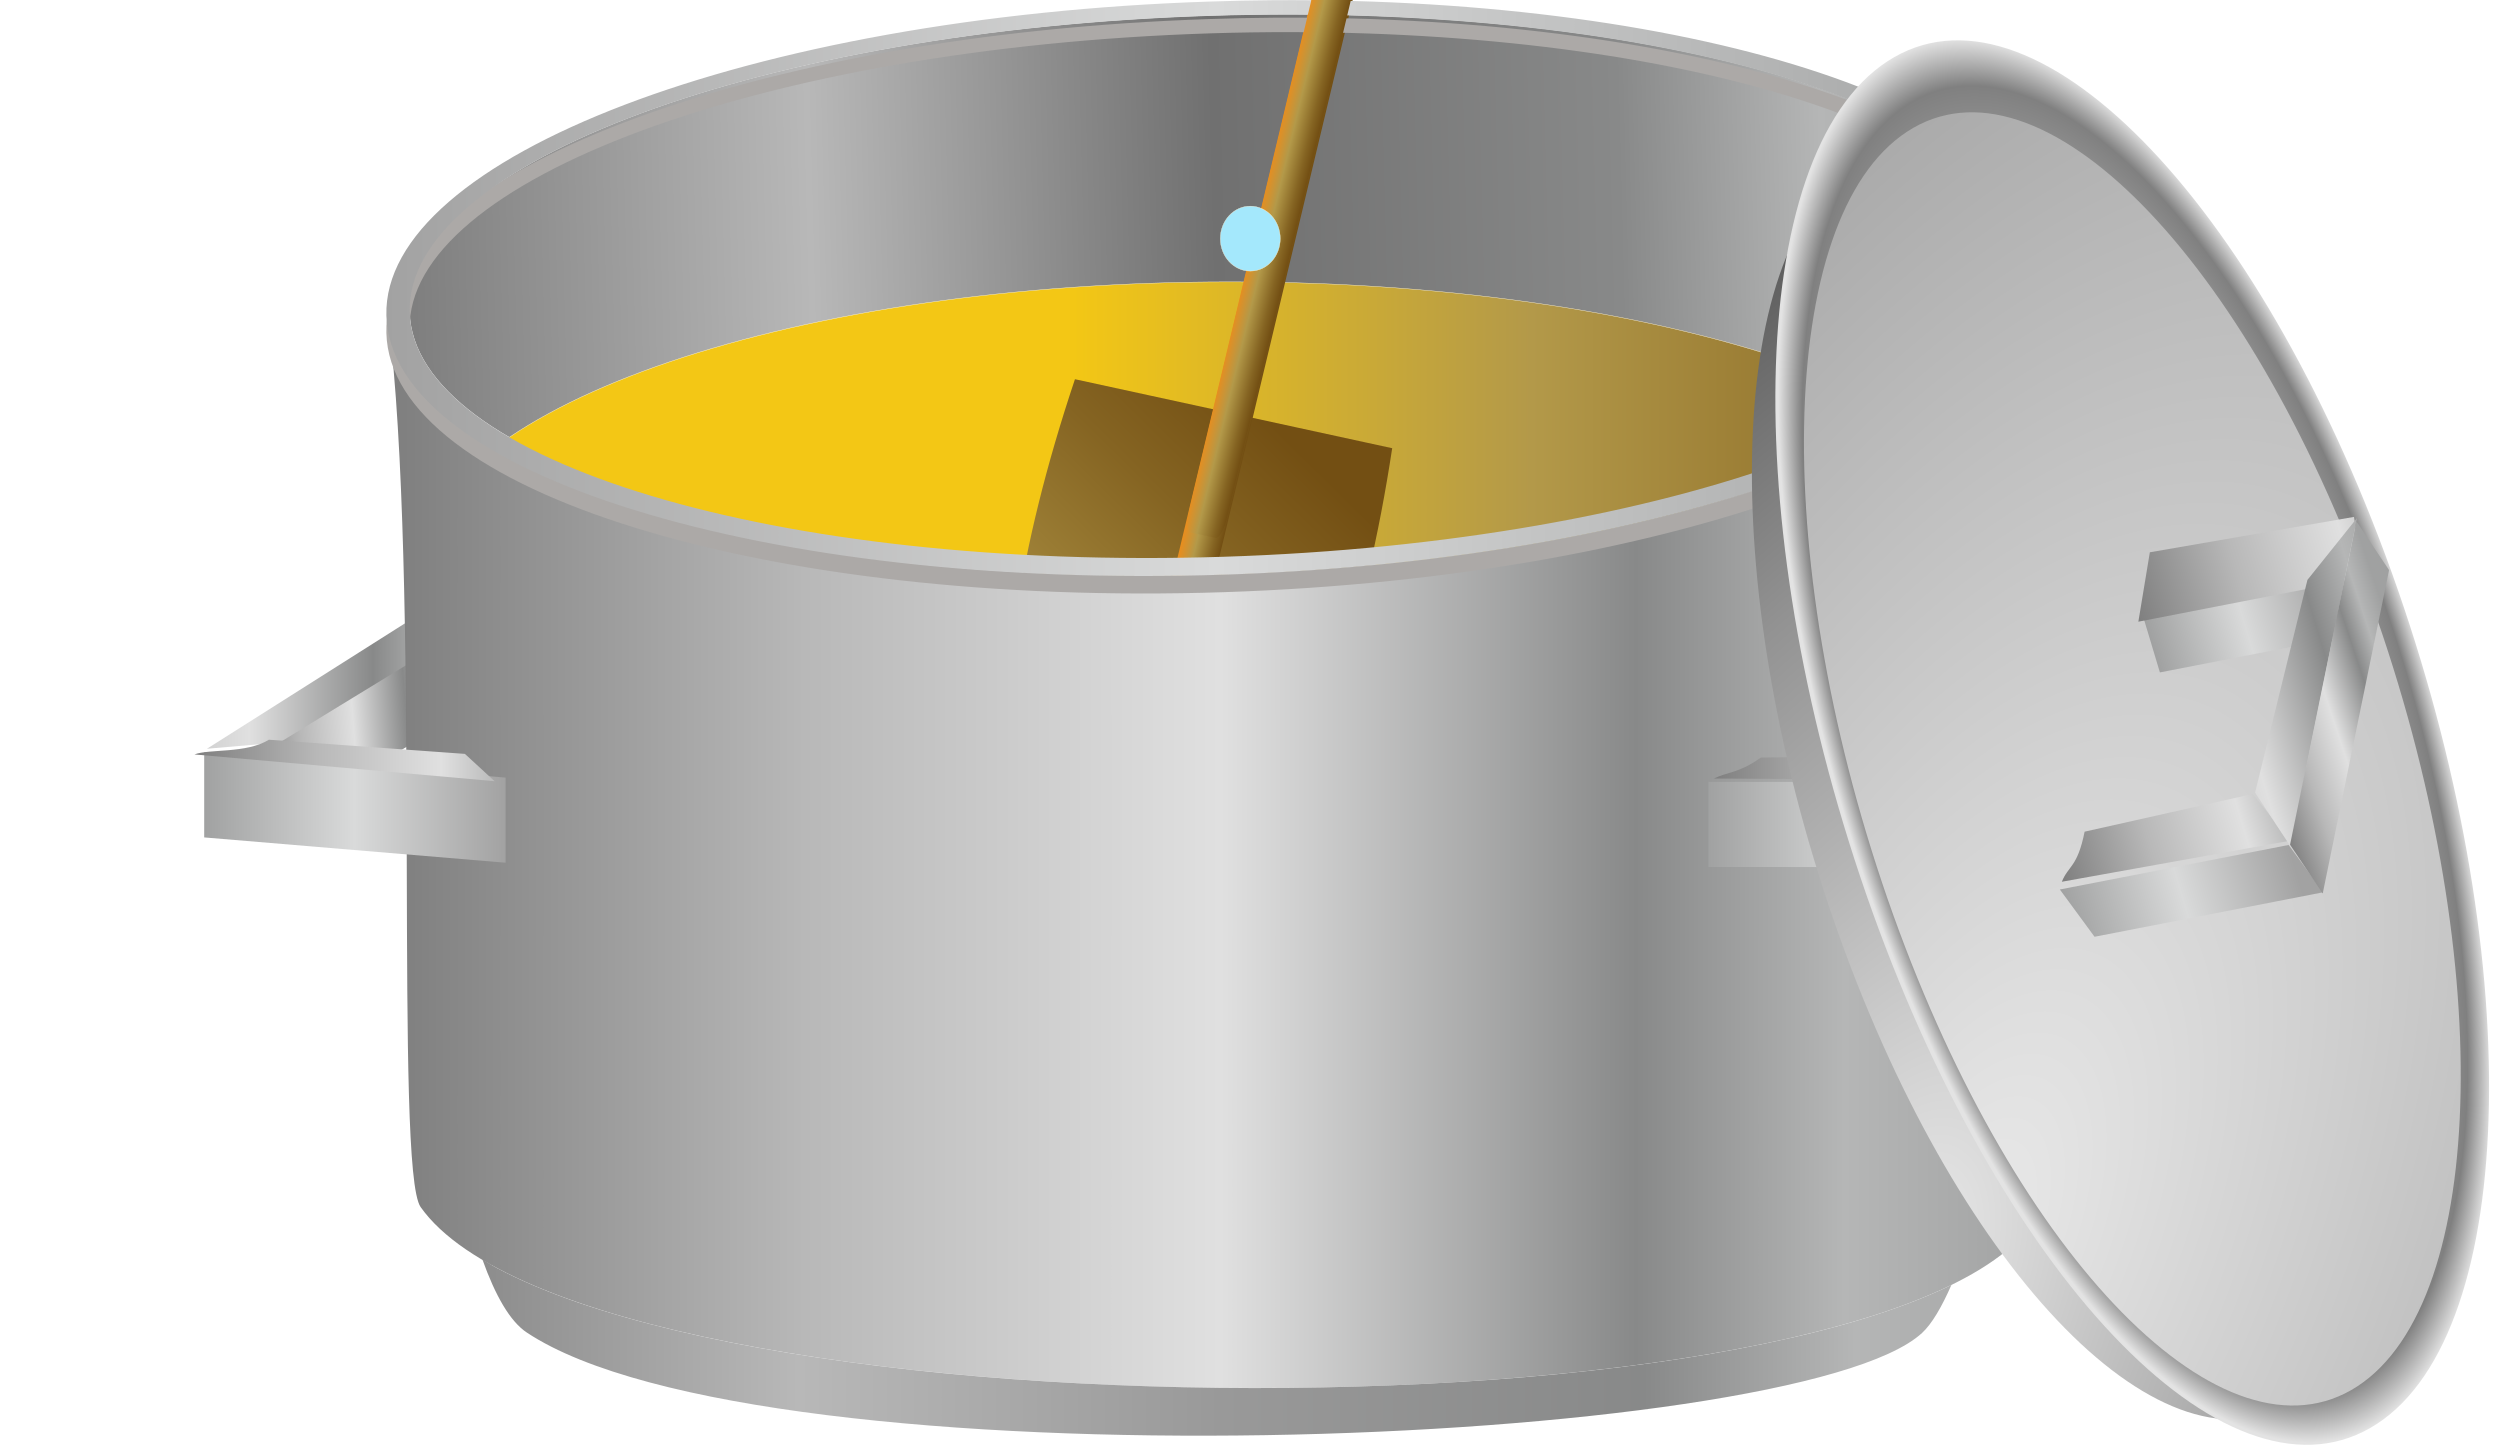 <?xml version="1.0" encoding="UTF-8" standalone="no"?>
<!-- Created with Inkscape (http://www.inkscape.org/) -->

<svg
   xmlns:a="http://ns.adobe.com/AdobeSVGViewerExtensions/3.0/"
   xmlns:dc="http://purl.org/dc/elements/1.1/"
   xmlns:cc="http://creativecommons.org/ns#"
   xmlns:rdf="http://www.w3.org/1999/02/22-rdf-syntax-ns#"
   xmlns:svg="http://www.w3.org/2000/svg"
   xmlns="http://www.w3.org/2000/svg"
   xmlns:xlink="http://www.w3.org/1999/xlink"
   xmlns:sodipodi="http://sodipodi.sourceforge.net/DTD/sodipodi-0.dtd"
   xmlns:inkscape="http://www.inkscape.org/namespaces/inkscape"
   width="693.015"
   height="401.1"
   id="svg4486"
   version="1.1"
   inkscape:version="0.48.2 r9819"
   sodipodi:docname="Mash.svg"
   inkscape:export-filename="/home/adrie/Documenten/bier/BrouwHulp/BrouwHulp Gold/Artwork/Mash.png"
   inkscape:export-xdpi="6.3679247"
   inkscape:export-ydpi="6.3679247">
  <defs
     id="defs4488">
    <radialGradient
       gradientTransform="matrix(0.68,0,0,0.708,222.257,-53.247)"
       r="205.26"
       id="radialGradient6209"
       gradientUnits="userSpaceOnUse"
       fy="136.542"
       fx="141.349"
       cy="136.542"
       cx="141.349">
      <stop
         id="stop6211"
         style="stop-color:#f3c715;stop-opacity:1;"
         offset="0" />
      <stop
         id="stop6213"
         style="stop-color:#B39949"
         offset="0.414" />
      <stop
         id="stop6215"
         style="stop-color:#856422"
         offset="0.808" />
      <stop
         id="stop6217"
         style="stop-color:#e3c60e;stop-opacity:1;"
         offset="1" />
      <a:midPointStop
         style="stop-color:#E8D776"
         offset="0" />
      <a:midPointStop
         style="stop-color:#E8D776"
         offset="0.455" />
      <a:midPointStop
         style="stop-color:#734F13"
         offset="1" />
    </radialGradient>
    <linearGradient
       id="linearGradient3035">
      <stop
         id="stop3037"
         offset="0"
         style="stop-color:#7e7e7e;stop-opacity:1;" />
      <stop
         style="stop-color:#b8b8b8;stop-opacity:1;"
         offset="0.25"
         id="stop3039" />
      <stop
         style="stop-color:#999999;stop-opacity:1"
         offset="0.5"
         id="stop3041" />
      <stop
         id="stop3043"
         offset="0.75"
         style="stop-color:#888989;stop-opacity:1;" />
      <stop
         style="stop-color:#b5b6b6;stop-opacity:1;"
         offset="0.875"
         id="stop3045" />
      <stop
         id="stop3047"
         offset="1"
         style="stop-color:#a0a1a1;stop-opacity:1;" />
    </linearGradient>
    <linearGradient
       id="linearGradient3801">
      <stop
         id="stop3803"
         offset="0"
         style="stop-color:#7e7e7e;stop-opacity:1;" />
      <stop
         style="stop-color:#b8b8b8;stop-opacity:1;"
         offset="0.25"
         id="stop3805" />
      <stop
         style="stop-color:#707070;stop-opacity:1;"
         offset="0.5"
         id="stop3807" />
      <stop
         id="stop3809"
         offset="0.75"
         style="stop-color:#888989;stop-opacity:1;" />
      <stop
         style="stop-color:#b5b6b6;stop-opacity:1;"
         offset="0.875"
         id="stop3811" />
      <stop
         id="stop3813"
         offset="1"
         style="stop-color:#a0a1a1;stop-opacity:1;" />
    </linearGradient>
    <linearGradient
       id="linearGradient6622">
      <stop
         id="stop6624"
         offset="0"
         style="stop-color:#a2a2a2;stop-opacity:1;" />
      <stop
         style="stop-color:#d9dada;stop-opacity:1;"
         offset="0.5"
         id="stop6626" />
      <stop
         id="stop6628"
         offset="1"
         style="stop-color:#a0a1a1;stop-opacity:1;" />
    </linearGradient>
    <linearGradient
       id="linearGradient6606">
      <stop
         style="stop-color:#7e7e7e;stop-opacity:1;"
         offset="0"
         id="stop6608" />
      <stop
         id="stop3793"
         offset="0.25"
         style="stop-color:#b8b8b8;stop-opacity:1;" />
      <stop
         id="stop6614"
         offset="0.5"
         style="stop-color:#e0e0e0;stop-opacity:1;" />
      <stop
         style="stop-color:#888989;stop-opacity:1;"
         offset="0.75"
         id="stop3795" />
      <stop
         id="stop3797"
         offset="0.875"
         style="stop-color:#b5b6b6;stop-opacity:1;" />
      <stop
         style="stop-color:#a0a1a1;stop-opacity:1;"
         offset="1"
         id="stop6610" />
    </linearGradient>
    <linearGradient
       id="linearGradient5765">
      <stop
         style="stop-color:#adadad;stop-opacity:1;"
         offset="0"
         id="stop5767" />
      <stop
         id="stop3906"
         offset="0.76"
         style="stop-color:#bbbbbb;stop-opacity:1;" />
      <stop
         style="stop-color:#898989;stop-opacity:1;"
         offset="0.894"
         id="stop3908" />
      <stop
         id="stop3910"
         offset="0.933"
         style="stop-color:#808080;stop-opacity:1;" />
      <stop
         id="stop5773"
         offset="1"
         style="stop-color:#e3e3e3;stop-opacity:1;" />
    </linearGradient>
    <linearGradient
       id="linearGradient5797">
      <stop
         style="stop-color:#e9e9e9;stop-opacity:1;"
         offset="0"
         id="stop5799" />
      <stop
         id="stop6719"
         offset="0.647"
         style="stop-color:#929292;stop-opacity:1;" />
      <stop
         style="stop-color:#585858;stop-opacity:1;"
         offset="1"
         id="stop5801" />
    </linearGradient>
    <linearGradient
       id="linearGradient5785">
      <stop
         style="stop-color:#bfbfbf;stop-opacity:1;"
         offset="0"
         id="stop5787" />
      <stop
         style="stop-color:#666666;stop-opacity:1"
         offset="1"
         id="stop5789" />
    </linearGradient>
    <linearGradient
       inkscape:collect="always"
       xlink:href="#linearGradient6606"
       id="linearGradient6612"
       x1="206.324"
       y1="475.592"
       x2="705.563"
       y2="475.592"
       gradientUnits="userSpaceOnUse" />
    <linearGradient
       inkscape:collect="always"
       xlink:href="#linearGradient3035"
       id="linearGradient6620"
       gradientUnits="userSpaceOnUse"
       x1="206.324"
       y1="475.592"
       x2="705.563"
       y2="475.592"
       gradientTransform="matrix(1.017,0,0,0.938,-40.606,154.542)" />
    <linearGradient
       inkscape:collect="always"
       xlink:href="#linearGradient5797"
       id="linearGradient6680"
       gradientUnits="userSpaceOnUse"
       gradientTransform="translate(-630,564.362)"
       x1="959.518"
       y1="914.674"
       x2="967.189"
       y2="942.597" />
    <linearGradient
       inkscape:collect="always"
       xlink:href="#linearGradient5785"
       id="linearGradient6682"
       gradientUnits="userSpaceOnUse"
       gradientTransform="translate(-630,564.362)"
       x1="845.677"
       y1="956.712"
       x2="850.586"
       y2="968.986" />
    <linearGradient
       inkscape:collect="always"
       xlink:href="#linearGradient6622"
       id="linearGradient6701"
       x1="204.908"
       y1="335.139"
       x2="704.74"
       y2="335.139"
       gradientUnits="userSpaceOnUse" />
    <linearGradient
       inkscape:collect="always"
       xlink:href="#linearGradient5797"
       id="linearGradient3786"
       x1="530.775"
       y1="881.5"
       x2="718.225"
       y2="881.5"
       gradientUnits="userSpaceOnUse" />
    <linearGradient
       inkscape:collect="always"
       xlink:href="#linearGradient3801"
       id="linearGradient3799"
       x1="530.775"
       y1="881.5"
       x2="718.225"
       y2="881.5"
       gradientUnits="userSpaceOnUse" />
    <radialGradient
       inkscape:collect="always"
       xlink:href="#linearGradient5785"
       id="radialGradient3821"
       cx="624.5"
       cy="881.5"
       fx="624.5"
       fy="881.5"
       r="93.5"
       gradientTransform="matrix(1,0,0,0.422,0,509.102)"
       gradientUnits="userSpaceOnUse" />
    <filter
       inkscape:collect="always"
       id="filter3867"
       x="-0.124"
       width="1.247"
       y="-0.292"
       height="1.583"
       color-interpolation-filters="sRGB">
      <feGaussianBlur
         inkscape:collect="always"
         stdDeviation="9.637"
         id="feGaussianBlur3869" />
    </filter>
    <linearGradient
       inkscape:collect="always"
       xlink:href="#linearGradient6606"
       id="linearGradient3880"
       gradientUnits="userSpaceOnUse"
       x1="306.858"
       y1="545.25"
       x2="531.954"
       y2="545.25"
       gradientTransform="matrix(0.66,0,0,1,401.381,-70.438)" />
    <linearGradient
       inkscape:collect="always"
       xlink:href="#linearGradient6622"
       id="linearGradient3883"
       gradientUnits="userSpaceOnUse"
       x1="-563.446"
       y1="475.235"
       x2="-338.104"
       y2="475.235"
       gradientTransform="matrix(-0.403,0,0,1,465.911,12.595)" />
    <linearGradient
       inkscape:collect="always"
       xlink:href="#linearGradient6606"
       id="linearGradient3887"
       gradientUnits="userSpaceOnUse"
       gradientTransform="matrix(0.66,0,0,1,414.017,-69.3)"
       x1="306.858"
       y1="545.25"
       x2="531.954"
       y2="545.25" />
    <linearGradient
       inkscape:collect="always"
       xlink:href="#linearGradient6606"
       id="linearGradient3891"
       gradientUnits="userSpaceOnUse"
       gradientTransform="matrix(-0.348,0,0,1,497.807,12.595)"
       x1="-563.446"
       y1="475.235"
       x2="-739.142"
       y2="433.913" />
    <linearGradient
       inkscape:collect="always"
       xlink:href="#linearGradient6622"
       id="linearGradient3897"
       gradientUnits="userSpaceOnUse"
       gradientTransform="matrix(-0.329,0,0,0.52,552.918,203.553)"
       x1="-563.446"
       y1="475.235"
       x2="-338.104"
       y2="475.235" />
    <linearGradient
       inkscape:collect="always"
       xlink:href="#linearGradient6606"
       id="linearGradient3901"
       gradientUnits="userSpaceOnUse"
       gradientTransform="matrix(0.767,0,0,1,426.241,-101.692)"
       x1="306.858"
       y1="545.25"
       x2="531.954"
       y2="545.25" />
    <linearGradient
       inkscape:collect="always"
       xlink:href="#linearGradient3801"
       id="linearGradient3840"
       gradientUnits="userSpaceOnUse"
       x1="530.775"
       y1="881.5"
       x2="718.225"
       y2="881.5" />
    <mask
       maskUnits="userSpaceOnUse"
       id="mask3836">
      <path
         sodipodi:type="arc"
         style="color:#000000;fill:url(#linearGradient3840);fill-opacity:1;stroke:none;stroke-width:0.451;marker:none;visibility:visible;display:inline;overflow:visible;enable-background:accumulate"
         id="path3838"
         sodipodi:cx="624.5"
         sodipodi:cy="881.5"
         sodipodi:rx="93.5"
         sodipodi:ry="39.5"
         d="m 718,881.5 a 93.5,39.5 0 1 1 -187,0 93.5,39.5 0 1 1 187,0 z"
         transform="translate(4.486,-57.934)" />
    </mask>
    <linearGradient
       inkscape:collect="always"
       xlink:href="#linearGradient6622"
       id="linearGradient3868"
       gradientUnits="userSpaceOnUse"
       gradientTransform="matrix(-0.403,-0.031,0,1,14.134,-6.197)"
       x1="-563.446"
       y1="475.235"
       x2="-338.104"
       y2="475.235" />
    <linearGradient
       inkscape:collect="always"
       xlink:href="#linearGradient6606"
       id="linearGradient3881"
       gradientUnits="userSpaceOnUse"
       gradientTransform="matrix(0.66,0.051,0,1,-54.93,-92.822)"
       x1="306.858"
       y1="545.25"
       x2="531.954"
       y2="545.25" />
    <linearGradient
       inkscape:collect="always"
       xlink:href="#linearGradient6606"
       id="linearGradient3885"
       gradientUnits="userSpaceOnUse"
       gradientTransform="matrix(0.66,0.051,0,1,-112.569,-97.912)"
       x1="306.858"
       y1="545.25"
       x2="531.954"
       y2="545.25" />
    <linearGradient
       inkscape:collect="always"
       xlink:href="#linearGradient6606"
       id="linearGradient3892"
       gradientUnits="userSpaceOnUse"
       gradientTransform="matrix(-0.348,-0.036,0,1,-31.223,-15.219)"
       x1="-563.446"
       y1="475.235"
       x2="-739.142"
       y2="433.913" />
    <radialGradient
       inkscape:collect="always"
       xlink:href="#linearGradient5765"
       id="radialGradient3904"
       cx="624.5"
       cy="881.5"
       fx="624.5"
       fy="881.5"
       r="93.5"
       gradientTransform="matrix(1,0,0,0.422,0,509.102)"
       gradientUnits="userSpaceOnUse" />
    <radialGradient
       inkscape:collect="always"
       xlink:href="#linearGradient5797"
       id="radialGradient3924"
       cx="624.5"
       cy="881.5"
       fx="624.5"
       fy="881.5"
       r="93.5"
       gradientTransform="matrix(1,0,0,0.422,0,509.102)"
       gradientUnits="userSpaceOnUse" />
    <linearGradient
       inkscape:collect="always"
       xlink:href="#linearGradient6622"
       id="linearGradient3938"
       gradientUnits="userSpaceOnUse"
       gradientTransform="matrix(0.015,0.207,0.715,-0.011,107.071,395.174)"
       x1="-563.446"
       y1="475.235"
       x2="-338.104"
       y2="475.235" />
    <linearGradient
       inkscape:collect="always"
       xlink:href="#linearGradient6606"
       id="linearGradient3940"
       gradientUnits="userSpaceOnUse"
       gradientTransform="matrix(-0.034,-0.483,1.375,-0.02,-306.947,481.176)"
       x1="306.858"
       y1="545.25"
       x2="531.954"
       y2="545.25" />
    <linearGradient
       inkscape:collect="always"
       xlink:href="#linearGradient6622"
       id="linearGradient3942"
       gradientUnits="userSpaceOnUse"
       gradientTransform="matrix(0.018,0.254,1.375,-0.02,-151.59,453.864)"
       x1="-563.446"
       y1="475.235"
       x2="-338.104"
       y2="475.235" />
    <linearGradient
       inkscape:collect="always"
       xlink:href="#linearGradient6606"
       id="linearGradient3944"
       gradientUnits="userSpaceOnUse"
       gradientTransform="matrix(-0.029,-0.416,1.375,-0.02,-262.876,496.2)"
       x1="306.858"
       y1="545.25"
       x2="531.954"
       y2="545.25" />
    <linearGradient
       inkscape:collect="always"
       xlink:href="#linearGradient6606"
       id="linearGradient3946"
       gradientUnits="userSpaceOnUse"
       gradientTransform="matrix(-0.029,-0.416,1.375,-0.02,-261.873,488.217)"
       x1="306.858"
       y1="545.25"
       x2="531.954"
       y2="545.25" />
    <linearGradient
       inkscape:collect="always"
       xlink:href="#linearGradient6606"
       id="linearGradient3948"
       gradientUnits="userSpaceOnUse"
       gradientTransform="matrix(0.015,0.219,1.375,-0.02,-153.006,433.773)"
       x1="-563.446"
       y1="475.235"
       x2="-739.142"
       y2="433.913" />
    <linearGradient
       inkscape:collect="always"
       xlink:href="#linearGradient6606"
       id="linearGradient3958"
       x1="491.173"
       y1="881.5"
       x2="757.827"
       y2="881.5"
       gradientUnits="userSpaceOnUse" />
    <filter
       inkscape:collect="always"
       id="filter4028"
       color-interpolation-filters="sRGB">
      <feGaussianBlur
         inkscape:collect="always"
         stdDeviation="1.074"
         id="feGaussianBlur4030" />
    </filter>
    <linearGradient
       inkscape:collect="always"
       xlink:href="#linearGradient6622"
       id="linearGradient4048"
       gradientUnits="userSpaceOnUse"
       gradientTransform="matrix(0.015,0.207,0.715,-0.011,107.071,395.174)"
       x1="-563.446"
       y1="475.235"
       x2="-338.104"
       y2="475.235" />
    <linearGradient
       inkscape:collect="always"
       xlink:href="#linearGradient6606"
       id="linearGradient4050"
       gradientUnits="userSpaceOnUse"
       gradientTransform="matrix(-0.034,-0.483,1.375,-0.02,-306.947,481.176)"
       x1="306.858"
       y1="545.25"
       x2="531.954"
       y2="545.25" />
    <linearGradient
       inkscape:collect="always"
       xlink:href="#linearGradient6622"
       id="linearGradient4052"
       gradientUnits="userSpaceOnUse"
       gradientTransform="matrix(0.018,0.254,1.375,-0.02,-151.59,453.864)"
       x1="-563.446"
       y1="475.235"
       x2="-338.104"
       y2="475.235" />
    <linearGradient
       inkscape:collect="always"
       xlink:href="#linearGradient6606"
       id="linearGradient4054"
       gradientUnits="userSpaceOnUse"
       gradientTransform="matrix(-0.029,-0.416,1.375,-0.02,-262.876,496.2)"
       x1="306.858"
       y1="545.25"
       x2="531.954"
       y2="545.25" />
    <linearGradient
       inkscape:collect="always"
       xlink:href="#linearGradient6606"
       id="linearGradient4056"
       gradientUnits="userSpaceOnUse"
       gradientTransform="matrix(-0.029,-0.416,1.375,-0.02,-261.873,488.217)"
       x1="306.858"
       y1="545.25"
       x2="531.954"
       y2="545.25" />
    <linearGradient
       inkscape:collect="always"
       xlink:href="#linearGradient6606"
       id="linearGradient4058"
       gradientUnits="userSpaceOnUse"
       gradientTransform="matrix(0.015,0.219,1.375,-0.02,-153.006,433.773)"
       x1="-563.446"
       y1="475.235"
       x2="-739.142"
       y2="433.913" />
    <radialGradient
       inkscape:collect="always"
       xlink:href="#linearGradient5797"
       id="radialGradient4062"
       cx="669.641"
       cy="980.893"
       fx="669.641"
       fy="980.893"
       r="98.39"
       gradientTransform="matrix(1.079,-2.432,2.876,2.424,-2874.161,176.321)"
       gradientUnits="userSpaceOnUse" />
    <radialGradient
       inkscape:collect="always"
       xlink:href="#linearGradient5765"
       id="radialGradient3116"
       gradientUnits="userSpaceOnUse"
       gradientTransform="matrix(1,0,0,0.422,0,509.102)"
       cx="624.5"
       cy="881.5"
       fx="624.5"
       fy="881.5"
       r="93.5" />
    <radialGradient
       inkscape:collect="always"
       xlink:href="#linearGradient5797"
       id="radialGradient3118"
       gradientUnits="userSpaceOnUse"
       gradientTransform="matrix(1.079,-2.432,2.876,2.424,-2874.161,176.321)"
       cx="669.641"
       cy="980.893"
       fx="669.641"
       fy="980.893"
       r="98.39" />
    <linearGradient
       inkscape:collect="always"
       xlink:href="#linearGradient6622"
       id="linearGradient3120"
       gradientUnits="userSpaceOnUse"
       gradientTransform="matrix(0.015,0.207,0.715,-0.011,107.071,395.174)"
       x1="-563.446"
       y1="475.235"
       x2="-338.104"
       y2="475.235" />
    <linearGradient
       inkscape:collect="always"
       xlink:href="#linearGradient6606"
       id="linearGradient3122"
       gradientUnits="userSpaceOnUse"
       gradientTransform="matrix(-0.034,-0.483,1.375,-0.02,-306.947,481.176)"
       x1="306.858"
       y1="545.25"
       x2="531.954"
       y2="545.25" />
    <linearGradient
       inkscape:collect="always"
       xlink:href="#linearGradient6622"
       id="linearGradient3124"
       gradientUnits="userSpaceOnUse"
       gradientTransform="matrix(0.018,0.254,1.375,-0.02,-151.59,453.864)"
       x1="-563.446"
       y1="475.235"
       x2="-338.104"
       y2="475.235" />
    <linearGradient
       inkscape:collect="always"
       xlink:href="#linearGradient6606"
       id="linearGradient3126"
       gradientUnits="userSpaceOnUse"
       gradientTransform="matrix(-0.029,-0.416,1.375,-0.02,-262.876,496.2)"
       x1="306.858"
       y1="545.25"
       x2="531.954"
       y2="545.25" />
    <linearGradient
       inkscape:collect="always"
       xlink:href="#linearGradient6606"
       id="linearGradient3128"
       gradientUnits="userSpaceOnUse"
       gradientTransform="matrix(-0.029,-0.416,1.375,-0.02,-261.873,488.217)"
       x1="306.858"
       y1="545.25"
       x2="531.954"
       y2="545.25" />
    <linearGradient
       inkscape:collect="always"
       xlink:href="#linearGradient6606"
       id="linearGradient3130"
       gradientUnits="userSpaceOnUse"
       gradientTransform="matrix(0.015,0.219,1.375,-0.02,-153.006,433.773)"
       x1="-563.446"
       y1="475.235"
       x2="-739.142"
       y2="433.913" />
    <radialGradient
       inkscape:collect="always"
       xlink:href="#linearGradient5797"
       id="radialGradient3915"
       gradientUnits="userSpaceOnUse"
       gradientTransform="matrix(0.258,-1.182,1.382,0.581,-858.949,1146.999)"
       cx="669.641"
       cy="980.893"
       fx="669.641"
       fy="980.893"
       r="98.39" />
    <radialGradient
       inkscape:collect="always"
       xlink:href="#linearGradient5785"
       id="radialGradient4015"
       gradientUnits="userSpaceOnUse"
       gradientTransform="matrix(1,0,0,0.422,0,509.102)"
       cx="624.5"
       cy="881.5"
       fx="624.5"
       fy="881.5"
       r="93.5" />
    <radialGradient
       inkscape:collect="always"
       xlink:href="#linearGradient5785"
       id="radialGradient4131"
       gradientUnits="userSpaceOnUse"
       gradientTransform="matrix(1,0,0,0.422,0,509.102)"
       cx="624.5"
       cy="881.5"
       fx="624.5"
       fy="881.5"
       r="93.5" />
    <radialGradient
       inkscape:collect="always"
       xlink:href="#linearGradient5797"
       id="radialGradient4283"
       gradientUnits="userSpaceOnUse"
       gradientTransform="matrix(0.258,-1.182,1.382,0.581,-858.949,1146.999)"
       cx="669.641"
       cy="980.893"
       fx="669.641"
       fy="980.893"
       r="98.39" />
    <radialGradient
       inkscape:collect="always"
       xlink:href="#linearGradient5765"
       id="radialGradient4285"
       gradientUnits="userSpaceOnUse"
       gradientTransform="matrix(1,0,0,0.422,0,509.102)"
       cx="624.5"
       cy="881.5"
       fx="624.5"
       fy="881.5"
       r="93.5" />
    <radialGradient
       inkscape:collect="always"
       xlink:href="#linearGradient5797"
       id="radialGradient4287"
       gradientUnits="userSpaceOnUse"
       gradientTransform="matrix(1.079,-2.432,2.876,2.424,-2874.161,176.321)"
       cx="669.641"
       cy="980.893"
       fx="669.641"
       fy="980.893"
       r="98.39" />
    <linearGradient
       inkscape:collect="always"
       xlink:href="#linearGradient6622"
       id="linearGradient4289"
       gradientUnits="userSpaceOnUse"
       gradientTransform="matrix(0.015,0.207,0.715,-0.011,107.071,395.174)"
       x1="-563.446"
       y1="475.235"
       x2="-338.104"
       y2="475.235" />
    <linearGradient
       inkscape:collect="always"
       xlink:href="#linearGradient6606"
       id="linearGradient4291"
       gradientUnits="userSpaceOnUse"
       gradientTransform="matrix(-0.034,-0.483,1.375,-0.02,-306.947,481.176)"
       x1="306.858"
       y1="545.25"
       x2="531.954"
       y2="545.25" />
    <linearGradient
       inkscape:collect="always"
       xlink:href="#linearGradient6622"
       id="linearGradient4293"
       gradientUnits="userSpaceOnUse"
       gradientTransform="matrix(0.018,0.254,1.375,-0.02,-151.59,453.864)"
       x1="-563.446"
       y1="475.235"
       x2="-338.104"
       y2="475.235" />
    <linearGradient
       inkscape:collect="always"
       xlink:href="#linearGradient6606"
       id="linearGradient4295"
       gradientUnits="userSpaceOnUse"
       gradientTransform="matrix(-0.029,-0.416,1.375,-0.02,-262.876,496.2)"
       x1="306.858"
       y1="545.25"
       x2="531.954"
       y2="545.25" />
    <linearGradient
       inkscape:collect="always"
       xlink:href="#linearGradient6606"
       id="linearGradient4297"
       gradientUnits="userSpaceOnUse"
       gradientTransform="matrix(-0.029,-0.416,1.375,-0.02,-261.873,488.217)"
       x1="306.858"
       y1="545.25"
       x2="531.954"
       y2="545.25" />
    <linearGradient
       inkscape:collect="always"
       xlink:href="#linearGradient6606"
       id="linearGradient4299"
       gradientUnits="userSpaceOnUse"
       gradientTransform="matrix(0.015,0.219,1.375,-0.02,-153.006,433.773)"
       x1="-563.446"
       y1="475.235"
       x2="-739.142"
       y2="433.913" />
    <linearGradient
       inkscape:collect="always"
       xlink:href="#linearGradient6606"
       id="linearGradient4301"
       gradientUnits="userSpaceOnUse"
       gradientTransform="matrix(-0.348,-0.036,0,1,-31.223,-15.219)"
       x1="-563.446"
       y1="475.235"
       x2="-739.142"
       y2="433.913" />
    <linearGradient
       inkscape:collect="always"
       xlink:href="#linearGradient6606"
       id="linearGradient4303"
       gradientUnits="userSpaceOnUse"
       gradientTransform="matrix(0.66,0.051,0,1,-112.569,-97.912)"
       x1="306.858"
       y1="545.25"
       x2="531.954"
       y2="545.25" />
    <linearGradient
       inkscape:collect="always"
       xlink:href="#linearGradient6622"
       id="linearGradient4305"
       gradientUnits="userSpaceOnUse"
       gradientTransform="matrix(-0.329,0,0,0.52,552.918,203.553)"
       x1="-563.446"
       y1="475.235"
       x2="-338.104"
       y2="475.235" />
    <linearGradient
       inkscape:collect="always"
       xlink:href="#linearGradient6606"
       id="linearGradient4307"
       gradientUnits="userSpaceOnUse"
       gradientTransform="matrix(0.767,0,0,1,426.241,-101.692)"
       x1="306.858"
       y1="545.25"
       x2="531.954"
       y2="545.25" />
    <linearGradient
       inkscape:collect="always"
       xlink:href="#linearGradient6606"
       id="linearGradient4309"
       gradientUnits="userSpaceOnUse"
       x1="206.324"
       y1="475.592"
       x2="705.563"
       y2="475.592" />
    <linearGradient
       inkscape:collect="always"
       xlink:href="#linearGradient3035"
       id="linearGradient4311"
       gradientUnits="userSpaceOnUse"
       gradientTransform="matrix(1.017,0,0,0.938,-40.606,154.542)"
       x1="206.324"
       y1="475.592"
       x2="705.563"
       y2="475.592" />
    <linearGradient
       inkscape:collect="always"
       xlink:href="#linearGradient6622"
       id="linearGradient4313"
       gradientUnits="userSpaceOnUse"
       x1="204.908"
       y1="335.139"
       x2="704.74"
       y2="335.139" />
    <linearGradient
       inkscape:collect="always"
       xlink:href="#linearGradient3801"
       id="linearGradient4315"
       gradientUnits="userSpaceOnUse"
       x1="530.775"
       y1="881.5"
       x2="718.225"
       y2="881.5" />
    <radialGradient
       inkscape:collect="always"
       xlink:href="#linearGradient5785"
       id="radialGradient4317"
       gradientUnits="userSpaceOnUse"
       gradientTransform="matrix(1,0,0,0.422,0,509.102)"
       cx="624.5"
       cy="881.5"
       fx="624.5"
       fy="881.5"
       r="93.5" />
    <linearGradient
       inkscape:collect="always"
       xlink:href="#linearGradient6622"
       id="linearGradient4319"
       gradientUnits="userSpaceOnUse"
       gradientTransform="matrix(-0.403,0,0,1,465.911,12.595)"
       x1="-563.446"
       y1="475.235"
       x2="-338.104"
       y2="475.235" />
    <linearGradient
       inkscape:collect="always"
       xlink:href="#linearGradient6606"
       id="linearGradient4321"
       gradientUnits="userSpaceOnUse"
       gradientTransform="matrix(0.66,0,0,1,401.381,-70.438)"
       x1="306.858"
       y1="545.25"
       x2="531.954"
       y2="545.25" />
    <linearGradient
       inkscape:collect="always"
       xlink:href="#linearGradient6606"
       id="linearGradient4323"
       gradientUnits="userSpaceOnUse"
       gradientTransform="matrix(0.66,0,0,1,414.017,-69.3)"
       x1="306.858"
       y1="545.25"
       x2="531.954"
       y2="545.25" />
    <linearGradient
       inkscape:collect="always"
       xlink:href="#linearGradient6606"
       id="linearGradient4325"
       gradientUnits="userSpaceOnUse"
       gradientTransform="matrix(-0.348,0,0,1,497.807,12.595)"
       x1="-563.446"
       y1="475.235"
       x2="-739.142"
       y2="433.913" />
    <linearGradient
       inkscape:collect="always"
       xlink:href="#linearGradient6622"
       id="linearGradient4327"
       gradientUnits="userSpaceOnUse"
       gradientTransform="matrix(-0.403,-0.031,0,1,14.134,-6.197)"
       x1="-563.446"
       y1="475.235"
       x2="-338.104"
       y2="475.235" />
    <linearGradient
       inkscape:collect="always"
       xlink:href="#linearGradient6606"
       id="linearGradient4329"
       gradientUnits="userSpaceOnUse"
       gradientTransform="matrix(0.66,0.051,0,1,-54.93,-92.822)"
       x1="306.858"
       y1="545.25"
       x2="531.954"
       y2="545.25" />
    <linearGradient
       inkscape:collect="always"
       xlink:href="#linearGradient6622"
       id="linearGradient4343"
       gradientUnits="userSpaceOnUse"
       gradientTransform="matrix(0.015,0.207,0.715,-0.011,107.071,395.174)"
       x1="-563.446"
       y1="475.235"
       x2="-338.104"
       y2="475.235" />
    <linearGradient
       inkscape:collect="always"
       xlink:href="#linearGradient6606"
       id="linearGradient4345"
       gradientUnits="userSpaceOnUse"
       gradientTransform="matrix(-0.034,-0.483,1.375,-0.02,-306.947,481.176)"
       x1="306.858"
       y1="545.25"
       x2="531.954"
       y2="545.25" />
    <linearGradient
       inkscape:collect="always"
       xlink:href="#linearGradient6622"
       id="linearGradient4347"
       gradientUnits="userSpaceOnUse"
       gradientTransform="matrix(0.018,0.254,1.375,-0.02,-151.59,453.864)"
       x1="-563.446"
       y1="475.235"
       x2="-338.104"
       y2="475.235" />
    <linearGradient
       inkscape:collect="always"
       xlink:href="#linearGradient6606"
       id="linearGradient4349"
       gradientUnits="userSpaceOnUse"
       gradientTransform="matrix(-0.029,-0.416,1.375,-0.02,-262.876,496.2)"
       x1="306.858"
       y1="545.25"
       x2="531.954"
       y2="545.25" />
    <linearGradient
       inkscape:collect="always"
       xlink:href="#linearGradient6606"
       id="linearGradient4351"
       gradientUnits="userSpaceOnUse"
       gradientTransform="matrix(-0.029,-0.416,1.375,-0.02,-261.873,488.217)"
       x1="306.858"
       y1="545.25"
       x2="531.954"
       y2="545.25" />
    <linearGradient
       inkscape:collect="always"
       xlink:href="#linearGradient6606"
       id="linearGradient4353"
       gradientUnits="userSpaceOnUse"
       gradientTransform="matrix(0.015,0.219,1.375,-0.02,-153.006,433.773)"
       x1="-563.446"
       y1="475.235"
       x2="-739.142"
       y2="433.913" />
    <linearGradient
       inkscape:collect="always"
       xlink:href="#linearGradient6606"
       id="linearGradient3633"
       gradientUnits="userSpaceOnUse"
       gradientTransform="matrix(0.66,0.051,0,1,540.156,-146.379)"
       x1="306.858"
       y1="545.25"
       x2="531.954"
       y2="545.25" />
    <linearGradient
       inkscape:collect="always"
       xlink:href="#linearGradient6622"
       id="linearGradient3636"
       gradientUnits="userSpaceOnUse"
       gradientTransform="matrix(-0.403,-0.031,0,1,609.22,-59.753)"
       x1="-563.446"
       y1="475.235"
       x2="-338.104"
       y2="475.235" />
    <linearGradient
       inkscape:collect="always"
       xlink:href="#linearGradient6606"
       id="linearGradient3639"
       gradientUnits="userSpaceOnUse"
       gradientTransform="matrix(-0.348,0,0,1,1092.893,-40.962)"
       x1="-563.446"
       y1="475.235"
       x2="-739.142"
       y2="433.913" />
    <linearGradient
       inkscape:collect="always"
       xlink:href="#linearGradient6606"
       id="linearGradient3642"
       gradientUnits="userSpaceOnUse"
       gradientTransform="matrix(0.66,0,0,1,1009.103,-122.857)"
       x1="306.858"
       y1="545.25"
       x2="531.954"
       y2="545.25" />
    <linearGradient
       inkscape:collect="always"
       xlink:href="#linearGradient6606"
       id="linearGradient3645"
       gradientUnits="userSpaceOnUse"
       gradientTransform="matrix(0.66,0,0,1,996.466,-123.995)"
       x1="306.858"
       y1="545.25"
       x2="531.954"
       y2="545.25" />
    <linearGradient
       inkscape:collect="always"
       xlink:href="#linearGradient6622"
       id="linearGradient3648"
       gradientUnits="userSpaceOnUse"
       gradientTransform="matrix(-0.403,0,0,1,1060.996,-40.962)"
       x1="-563.446"
       y1="475.235"
       x2="-338.104"
       y2="475.235" />
    <linearGradient
       inkscape:collect="always"
       xlink:href="#linearGradient6622"
       id="linearGradient3653"
       gradientUnits="userSpaceOnUse"
       x1="204.908"
       y1="335.139"
       x2="704.74"
       y2="335.139"
       gradientTransform="translate(595.086,-45.557)" />
    <linearGradient
       inkscape:collect="always"
       xlink:href="#linearGradient3035"
       id="linearGradient3656"
       gradientUnits="userSpaceOnUse"
       gradientTransform="matrix(1.017,0,0,0.938,587.46,25.952)"
       x1="206.324"
       y1="475.592"
       x2="705.563"
       y2="475.592" />
    <linearGradient
       inkscape:collect="always"
       xlink:href="#linearGradient6606"
       id="linearGradient3660"
       gradientUnits="userSpaceOnUse"
       x1="206.324"
       y1="475.592"
       x2="705.563"
       y2="475.592"
       gradientTransform="translate(595.086,-45.557)" />
    <linearGradient
       inkscape:collect="always"
       xlink:href="#linearGradient6606"
       id="linearGradient3663"
       gradientUnits="userSpaceOnUse"
       gradientTransform="matrix(0.767,0,0,1,1021.327,-155.249)"
       x1="306.858"
       y1="545.25"
       x2="531.954"
       y2="545.25" />
    <linearGradient
       inkscape:collect="always"
       xlink:href="#linearGradient6622"
       id="linearGradient3666"
       gradientUnits="userSpaceOnUse"
       gradientTransform="matrix(-0.329,0,0,0.52,1148.004,149.997)"
       x1="-563.446"
       y1="475.235"
       x2="-338.104"
       y2="475.235" />
    <linearGradient
       inkscape:collect="always"
       xlink:href="#linearGradient6606"
       id="linearGradient3669"
       gradientUnits="userSpaceOnUse"
       gradientTransform="matrix(0.66,0.051,0,1,482.517,-151.469)"
       x1="306.858"
       y1="545.25"
       x2="531.954"
       y2="545.25" />
    <linearGradient
       inkscape:collect="always"
       xlink:href="#linearGradient6606"
       id="linearGradient3672"
       gradientUnits="userSpaceOnUse"
       gradientTransform="matrix(-0.348,-0.036,0,1,563.862,-68.776)"
       x1="-563.446"
       y1="475.235"
       x2="-739.142"
       y2="433.913" />
    <linearGradient
       inkscape:collect="always"
       xlink:href="#linearGradient6606"
       id="linearGradient3811"
       gradientUnits="userSpaceOnUse"
       gradientTransform="matrix(-0.348,-0.036,0,1,563.862,-68.776)"
       x1="-563.446"
       y1="475.235"
       x2="-739.142"
       y2="433.913" />
    <linearGradient
       inkscape:collect="always"
       xlink:href="#linearGradient6606"
       id="linearGradient3813"
       gradientUnits="userSpaceOnUse"
       gradientTransform="matrix(0.66,0.051,0,1,482.517,-151.469)"
       x1="306.858"
       y1="545.25"
       x2="531.954"
       y2="545.25" />
    <linearGradient
       inkscape:collect="always"
       xlink:href="#linearGradient6622"
       id="linearGradient3815"
       gradientUnits="userSpaceOnUse"
       gradientTransform="matrix(-0.329,0,0,0.52,1148.004,149.997)"
       x1="-563.446"
       y1="475.235"
       x2="-338.104"
       y2="475.235" />
    <linearGradient
       inkscape:collect="always"
       xlink:href="#linearGradient6606"
       id="linearGradient3817"
       gradientUnits="userSpaceOnUse"
       gradientTransform="matrix(0.767,0,0,1,1021.327,-155.249)"
       x1="306.858"
       y1="545.25"
       x2="531.954"
       y2="545.25" />
    <linearGradient
       inkscape:collect="always"
       xlink:href="#linearGradient6606"
       id="linearGradient3819"
       gradientUnits="userSpaceOnUse"
       gradientTransform="translate(595.086,-45.557)"
       x1="206.324"
       y1="475.592"
       x2="705.563"
       y2="475.592" />
    <linearGradient
       inkscape:collect="always"
       xlink:href="#linearGradient3035"
       id="linearGradient3821"
       gradientUnits="userSpaceOnUse"
       gradientTransform="matrix(1.017,0,0,0.938,587.46,25.952)"
       x1="206.324"
       y1="475.592"
       x2="705.563"
       y2="475.592" />
    <linearGradient
       inkscape:collect="always"
       xlink:href="#linearGradient6622"
       id="linearGradient3823"
       gradientUnits="userSpaceOnUse"
       gradientTransform="translate(595.086,-45.557)"
       x1="204.908"
       y1="335.139"
       x2="704.74"
       y2="335.139" />
    <linearGradient
       inkscape:collect="always"
       xlink:href="#linearGradient3801"
       id="linearGradient3825"
       gradientUnits="userSpaceOnUse"
       x1="530.775"
       y1="881.5"
       x2="718.225"
       y2="881.5" />
    <radialGradient
       inkscape:collect="always"
       xlink:href="#linearGradient5785"
       id="radialGradient3827"
       gradientUnits="userSpaceOnUse"
       gradientTransform="matrix(1,0,0,0.422,0,509.102)"
       cx="624.5"
       cy="881.5"
       fx="624.5"
       fy="881.5"
       r="93.5" />
    <linearGradient
       inkscape:collect="always"
       xlink:href="#linearGradient6622"
       id="linearGradient3829"
       gradientUnits="userSpaceOnUse"
       gradientTransform="matrix(-0.403,0,0,1,1060.996,-40.962)"
       x1="-563.446"
       y1="475.235"
       x2="-338.104"
       y2="475.235" />
    <linearGradient
       inkscape:collect="always"
       xlink:href="#linearGradient6606"
       id="linearGradient3831"
       gradientUnits="userSpaceOnUse"
       gradientTransform="matrix(0.66,0,0,1,996.466,-123.995)"
       x1="306.858"
       y1="545.25"
       x2="531.954"
       y2="545.25" />
    <linearGradient
       inkscape:collect="always"
       xlink:href="#linearGradient6606"
       id="linearGradient3833"
       gradientUnits="userSpaceOnUse"
       gradientTransform="matrix(0.66,0,0,1,1009.103,-122.857)"
       x1="306.858"
       y1="545.25"
       x2="531.954"
       y2="545.25" />
    <linearGradient
       inkscape:collect="always"
       xlink:href="#linearGradient6606"
       id="linearGradient3835"
       gradientUnits="userSpaceOnUse"
       gradientTransform="matrix(-0.348,0,0,1,1092.893,-40.962)"
       x1="-563.446"
       y1="475.235"
       x2="-739.142"
       y2="433.913" />
    <linearGradient
       inkscape:collect="always"
       xlink:href="#linearGradient6622"
       id="linearGradient3837"
       gradientUnits="userSpaceOnUse"
       gradientTransform="matrix(-0.403,-0.031,0,1,609.22,-59.753)"
       x1="-563.446"
       y1="475.235"
       x2="-338.104"
       y2="475.235" />
    <linearGradient
       inkscape:collect="always"
       xlink:href="#linearGradient6606"
       id="linearGradient3839"
       gradientUnits="userSpaceOnUse"
       gradientTransform="matrix(0.66,0.051,0,1,540.156,-146.379)"
       x1="306.858"
       y1="545.25"
       x2="531.954"
       y2="545.25" />
    <radialGradient
       inkscape:collect="always"
       xlink:href="#linearGradient5797"
       id="radialGradient3841"
       gradientUnits="userSpaceOnUse"
       gradientTransform="matrix(0.258,-1.182,1.382,0.581,-858.949,1146.999)"
       cx="669.641"
       cy="980.893"
       fx="669.641"
       fy="980.893"
       r="98.39" />
    <radialGradient
       inkscape:collect="always"
       xlink:href="#linearGradient5765"
       id="radialGradient3843"
       gradientUnits="userSpaceOnUse"
       gradientTransform="matrix(1,0,0,0.422,0,509.102)"
       cx="624.5"
       cy="881.5"
       fx="624.5"
       fy="881.5"
       r="93.5" />
    <radialGradient
       inkscape:collect="always"
       xlink:href="#linearGradient5797"
       id="radialGradient3845"
       gradientUnits="userSpaceOnUse"
       gradientTransform="matrix(1.079,-2.432,2.876,2.424,-2874.161,176.321)"
       cx="669.641"
       cy="980.893"
       fx="669.641"
       fy="980.893"
       r="98.39" />
    <linearGradient
       inkscape:collect="always"
       xlink:href="#linearGradient6622"
       id="linearGradient3847"
       gradientUnits="userSpaceOnUse"
       gradientTransform="matrix(0.015,0.207,0.715,-0.011,107.071,395.174)"
       x1="-563.446"
       y1="475.235"
       x2="-338.104"
       y2="475.235" />
    <linearGradient
       inkscape:collect="always"
       xlink:href="#linearGradient6606"
       id="linearGradient3849"
       gradientUnits="userSpaceOnUse"
       gradientTransform="matrix(-0.034,-0.483,1.375,-0.02,-306.947,481.176)"
       x1="306.858"
       y1="545.25"
       x2="531.954"
       y2="545.25" />
    <linearGradient
       inkscape:collect="always"
       xlink:href="#linearGradient6622"
       id="linearGradient3851"
       gradientUnits="userSpaceOnUse"
       gradientTransform="matrix(0.018,0.254,1.375,-0.02,-151.59,453.864)"
       x1="-563.446"
       y1="475.235"
       x2="-338.104"
       y2="475.235" />
    <linearGradient
       inkscape:collect="always"
       xlink:href="#linearGradient6606"
       id="linearGradient3853"
       gradientUnits="userSpaceOnUse"
       gradientTransform="matrix(-0.029,-0.416,1.375,-0.02,-262.876,496.2)"
       x1="306.858"
       y1="545.25"
       x2="531.954"
       y2="545.25" />
    <linearGradient
       inkscape:collect="always"
       xlink:href="#linearGradient6606"
       id="linearGradient3855"
       gradientUnits="userSpaceOnUse"
       gradientTransform="matrix(-0.029,-0.416,1.375,-0.02,-261.873,488.217)"
       x1="306.858"
       y1="545.25"
       x2="531.954"
       y2="545.25" />
    <linearGradient
       inkscape:collect="always"
       xlink:href="#linearGradient6606"
       id="linearGradient3857"
       gradientUnits="userSpaceOnUse"
       gradientTransform="matrix(0.015,0.219,1.375,-0.02,-153.006,433.773)"
       x1="-563.446"
       y1="475.235"
       x2="-739.142"
       y2="433.913" />
    <radialGradient
       inkscape:collect="always"
       xlink:href="#linearGradient5785"
       id="radialGradient3982"
       gradientUnits="userSpaceOnUse"
       gradientTransform="matrix(1,0,0,0.422,0,509.102)"
       cx="624.5"
       cy="881.5"
       fx="624.5"
       fy="881.5"
       r="93.5" />
    <radialGradient
       inkscape:collect="always"
       xlink:href="#linearGradient5797"
       id="radialGradient3996"
       gradientUnits="userSpaceOnUse"
       gradientTransform="matrix(0.258,-1.182,1.382,0.581,-858.949,1146.999)"
       cx="669.641"
       cy="980.893"
       fx="669.641"
       fy="980.893"
       r="98.39" />
    <radialGradient
       inkscape:collect="always"
       xlink:href="#linearGradient5765"
       id="radialGradient3998"
       gradientUnits="userSpaceOnUse"
       gradientTransform="matrix(1,0,0,0.422,0,509.102)"
       cx="624.5"
       cy="881.5"
       fx="624.5"
       fy="881.5"
       r="93.5" />
    <radialGradient
       inkscape:collect="always"
       xlink:href="#linearGradient5797"
       id="radialGradient4000"
       gradientUnits="userSpaceOnUse"
       gradientTransform="matrix(1.079,-2.432,2.876,2.424,-2874.161,176.321)"
       cx="669.641"
       cy="980.893"
       fx="669.641"
       fy="980.893"
       r="98.39" />
    <linearGradient
       inkscape:collect="always"
       xlink:href="#linearGradient6622"
       id="linearGradient4002"
       gradientUnits="userSpaceOnUse"
       gradientTransform="matrix(0.015,0.207,0.715,-0.011,107.071,395.174)"
       x1="-563.446"
       y1="475.235"
       x2="-338.104"
       y2="475.235" />
    <linearGradient
       inkscape:collect="always"
       xlink:href="#linearGradient6606"
       id="linearGradient4004"
       gradientUnits="userSpaceOnUse"
       gradientTransform="matrix(-0.034,-0.483,1.375,-0.02,-306.947,481.176)"
       x1="306.858"
       y1="545.25"
       x2="531.954"
       y2="545.25" />
    <linearGradient
       inkscape:collect="always"
       xlink:href="#linearGradient6622"
       id="linearGradient4006"
       gradientUnits="userSpaceOnUse"
       gradientTransform="matrix(0.018,0.254,1.375,-0.02,-151.59,453.864)"
       x1="-563.446"
       y1="475.235"
       x2="-338.104"
       y2="475.235" />
    <linearGradient
       inkscape:collect="always"
       xlink:href="#linearGradient6606"
       id="linearGradient4008"
       gradientUnits="userSpaceOnUse"
       gradientTransform="matrix(-0.029,-0.416,1.375,-0.02,-262.876,496.2)"
       x1="306.858"
       y1="545.25"
       x2="531.954"
       y2="545.25" />
    <linearGradient
       inkscape:collect="always"
       xlink:href="#linearGradient6606"
       id="linearGradient4010"
       gradientUnits="userSpaceOnUse"
       gradientTransform="matrix(-0.029,-0.416,1.375,-0.02,-261.873,488.217)"
       x1="306.858"
       y1="545.25"
       x2="531.954"
       y2="545.25" />
    <linearGradient
       inkscape:collect="always"
       xlink:href="#linearGradient6606"
       id="linearGradient4012"
       gradientUnits="userSpaceOnUse"
       gradientTransform="matrix(0.015,0.219,1.375,-0.02,-153.006,433.773)"
       x1="-563.446"
       y1="475.235"
       x2="-739.142"
       y2="433.913" />
    <radialGradient
       cx="141.349"
       cy="136.542"
       fx="141.349"
       fy="136.542"
       gradientUnits="userSpaceOnUse"
       id="XMLID_20_"
       r="205.26"
       gradientTransform="matrix(0.68,0,0,0.708,222.257,-53.247)">
      <stop
         offset="0"
         style="stop-color:#f38b15;stop-opacity:1;"
         id="stop9766" />
      <stop
         offset="0.414"
         style="stop-color:#B39949"
         id="stop9768" />
      <stop
         offset="0.808"
         style="stop-color:#856422"
         id="stop9770" />
      <stop
         offset="1"
         style="stop-color:#734F13"
         id="stop9772" />
      <a:midPointStop
         offset="0"
         style="stop-color:#E8D776" />
      <a:midPointStop
         offset="0.455"
         style="stop-color:#E8D776" />
      <a:midPointStop
         offset="1"
         style="stop-color:#734F13" />
    </radialGradient>
    <linearGradient
       inkscape:collect="always"
       xlink:href="#XMLID_20_"
       id="linearGradient6109"
       gradientUnits="userSpaceOnUse"
       gradientTransform="matrix(0.894,-0.448,-0.448,-0.894,82.907,361.768)"
       x1="346.585"
       y1="152.237"
       x2="361.013"
       y2="119.344" />
    <radialGradient
       cx="141.349"
       cy="136.542"
       fx="141.349"
       fy="136.542"
       gradientUnits="userSpaceOnUse"
       id="radialGradient5260"
       r="205.26"
       gradientTransform="matrix(0.68,0,0,0.708,222.257,-53.247)">
      <stop
         offset="0"
         style="stop-color:#f6890d;stop-opacity:1;"
         id="stop5262" />
      <stop
         offset="0.414"
         style="stop-color:#B39949"
         id="stop5264" />
      <stop
         offset="0.808"
         style="stop-color:#856422"
         id="stop5266" />
      <stop
         offset="1"
         style="stop-color:#734F13"
         id="stop5268" />
      <a:midPointStop
         offset="0"
         style="stop-color:#E8D776" />
      <a:midPointStop
         offset="0.455"
         style="stop-color:#E8D776" />
      <a:midPointStop
         offset="1"
         style="stop-color:#734F13" />
    </radialGradient>
    <linearGradient
       inkscape:collect="always"
       xlink:href="#linearGradient3801"
       id="linearGradient5354"
       gradientUnits="userSpaceOnUse"
       x1="530.775"
       y1="881.5"
       x2="718.225"
       y2="881.5" />
    <radialGradient
       inkscape:collect="always"
       xlink:href="#linearGradient5785"
       id="radialGradient5356"
       gradientUnits="userSpaceOnUse"
       gradientTransform="matrix(1,0,0,0.422,0,509.102)"
       cx="624.5"
       cy="881.5"
       fx="624.5"
       fy="881.5"
       r="93.5" />
    <linearGradient
       inkscape:collect="always"
       xlink:href="#linearGradient6606"
       id="linearGradient5371"
       gradientUnits="userSpaceOnUse"
       gradientTransform="matrix(0.66,0.051,0,1,-115.234,-200.294)"
       x1="306.858"
       y1="545.25"
       x2="531.954"
       y2="545.25" />
    <linearGradient
       inkscape:collect="always"
       xlink:href="#linearGradient6622"
       id="linearGradient5374"
       gradientUnits="userSpaceOnUse"
       gradientTransform="matrix(-0.403,-0.031,0,1,-46.17,-113.669)"
       x1="-563.446"
       y1="475.235"
       x2="-338.104"
       y2="475.235" />
    <linearGradient
       inkscape:collect="always"
       xlink:href="#linearGradient6606"
       id="linearGradient5377"
       gradientUnits="userSpaceOnUse"
       gradientTransform="matrix(-0.348,0,0,1,437.503,-94.877)"
       x1="-563.446"
       y1="475.235"
       x2="-739.142"
       y2="433.913" />
    <linearGradient
       inkscape:collect="always"
       xlink:href="#linearGradient6606"
       id="linearGradient5380"
       gradientUnits="userSpaceOnUse"
       gradientTransform="matrix(0.66,0,0,1,353.713,-176.773)"
       x1="306.858"
       y1="545.25"
       x2="531.954"
       y2="545.25" />
    <linearGradient
       inkscape:collect="always"
       xlink:href="#linearGradient6606"
       id="linearGradient5383"
       gradientUnits="userSpaceOnUse"
       gradientTransform="matrix(0.66,0,0,1,341.076,-177.91)"
       x1="306.858"
       y1="545.25"
       x2="531.954"
       y2="545.25" />
    <linearGradient
       inkscape:collect="always"
       xlink:href="#linearGradient6622"
       id="linearGradient5386"
       gradientUnits="userSpaceOnUse"
       gradientTransform="matrix(-0.403,0,0,1,405.607,-94.877)"
       x1="-563.446"
       y1="475.235"
       x2="-338.104"
       y2="475.235" />
    <linearGradient
       inkscape:collect="always"
       xlink:href="#linearGradient6622"
       id="linearGradient5391"
       gradientUnits="userSpaceOnUse"
       gradientTransform="translate(-60.304,-99.472)"
       x1="204.908"
       y1="335.139"
       x2="704.74"
       y2="335.139" />
    <linearGradient
       inkscape:collect="always"
       xlink:href="#linearGradient3035"
       id="linearGradient5394"
       gradientUnits="userSpaceOnUse"
       gradientTransform="matrix(1.017,0,0,0.938,-67.93,-27.964)"
       x1="206.324"
       y1="475.592"
       x2="705.563"
       y2="475.592" />
    <linearGradient
       inkscape:collect="always"
       xlink:href="#linearGradient6606"
       id="linearGradient5398"
       gradientUnits="userSpaceOnUse"
       gradientTransform="translate(-60.304,-99.472)"
       x1="206.324"
       y1="475.592"
       x2="705.563"
       y2="475.592" />
    <linearGradient
       inkscape:collect="always"
       xlink:href="#linearGradient6606"
       id="linearGradient5401"
       gradientUnits="userSpaceOnUse"
       gradientTransform="matrix(0.767,0,0,1,365.937,-209.164)"
       x1="306.858"
       y1="545.25"
       x2="531.954"
       y2="545.25" />
    <linearGradient
       inkscape:collect="always"
       xlink:href="#linearGradient6622"
       id="linearGradient5404"
       gradientUnits="userSpaceOnUse"
       gradientTransform="matrix(-0.329,0,0,0.52,492.614,96.081)"
       x1="-563.446"
       y1="475.235"
       x2="-338.104"
       y2="475.235" />
    <linearGradient
       inkscape:collect="always"
       xlink:href="#linearGradient6606"
       id="linearGradient5407"
       gradientUnits="userSpaceOnUse"
       gradientTransform="matrix(0.66,0.051,0,1,-172.873,-205.385)"
       x1="306.858"
       y1="545.25"
       x2="531.954"
       y2="545.25" />
    <linearGradient
       inkscape:collect="always"
       xlink:href="#linearGradient6606"
       id="linearGradient5410"
       gradientUnits="userSpaceOnUse"
       gradientTransform="matrix(-0.348,-0.036,0,1,-91.528,-122.691)"
       x1="-563.446"
       y1="475.235"
       x2="-739.142"
       y2="433.913" />
    <linearGradient
       inkscape:collect="always"
       xlink:href="#XMLID_20_"
       id="linearGradient5413"
       gradientUnits="userSpaceOnUse"
       gradientTransform="matrix(4.108,0.825,-1.388,5.358,-888.722,-648.112)"
       x1="346.585"
       y1="152.237"
       x2="361.013"
       y2="119.344" />
    <linearGradient
       inkscape:collect="always"
       xlink:href="#XMLID_20_"
       id="linearGradient5416"
       gradientUnits="userSpaceOnUse"
       gradientTransform="matrix(4.19,0,0,5.535,-1024.423,-461.216)"
       x1="351.521"
       y1="105.842"
       x2="354.573"
       y2="105.842" />
    <linearGradient
       inkscape:collect="always"
       xlink:href="#XMLID_20_"
       id="linearGradient5420"
       gradientUnits="userSpaceOnUse"
       gradientTransform="matrix(4.19,0,0,5.535,-1024.938,-578.874)"
       x1="351.521"
       y1="105.842"
       x2="354.573"
       y2="105.842" />
    <linearGradient
       inkscape:collect="always"
       xlink:href="#radialGradient6209"
       id="linearGradient6207"
       x1="78.33"
       y1="114.6"
       x2="568.062"
       y2="114.6"
       gradientUnits="userSpaceOnUse" />
  </defs>
  <sodipodi:namedview
     id="base"
     pagecolor="#ffffff"
     bordercolor="#666666"
     borderopacity="1.0"
     inkscape:pageopacity="0.0"
     inkscape:pageshadow="2"
     inkscape:zoom="0.5"
     inkscape:cx="-87.641297"
     inkscape:cy="440.03133"
     inkscape:document-units="px"
     inkscape:current-layer="layer1"
     showgrid="false"
     fit-margin-top="0"
     fit-margin-left="0"
     fit-margin-right="0"
     fit-margin-bottom="0"
     inkscape:window-width="1600"
     inkscape:window-height="814"
     inkscape:window-x="-8"
     inkscape:window-y="25"
     inkscape:window-maximized="1"
     showguides="true"
     inkscape:guide-bbox="true" />
  <g
     inkscape:label="Layer 1"
     inkscape:groupmode="layer"
     id="layer1"
     transform="translate(-83.576,-155.85)"
     style="display:inline">
    <g
       id="g6219"
       transform="matrix(0.923,0,0,1,56.742,0.043)">
      <path
         sodipodi:nodetypes="ccccc"
         inkscape:connector-curvature="0"
         id="path3967"
         d="m 165.355,331.521 0,23.594 -61.116,33.313 0,-23.594 z"
         style="fill:url(#linearGradient5410);fill-opacity:1;stroke:none" />
      <path
         style="fill:url(#linearGradient5407);fill-opacity:1;stroke:none"
         d="m 151.439,328.169 16.954,2.242 -55.303,31.204 -21.864,1.753 z"
         id="path3969"
         inkscape:connector-curvature="0"
         sodipodi:nodetypes="ccccc" />
      <path
         id="path3971"
         d="m 603.952,339.254 0,16.112 73.792,0 0,-16.112 z"
         style="fill:url(#linearGradient5404);fill-opacity:1;stroke:none"
         inkscape:connector-curvature="0"
         sodipodi:nodetypes="ccccc" />
      <path
         sodipodi:nodetypes="ccccc"
         inkscape:connector-curvature="0"
         id="path3973"
         d="m 613.683,331.804 -12.082,8.562 89.27,0 3.098,-8.009 z"
         style="fill:url(#linearGradient5401);fill-opacity:1;stroke:none" />
      <path
         transform="matrix(2.593,-0.077,0.053,1.898,-1271.48,-1389.899)"
         d="m 718,881.5 c 0,21.815 -41.861,39.5 -93.5,39.5 -51.639,0 -93.5,-17.685 -93.5,-39.5 0,-21.815 41.861,-39.5 93.5,-39.5 51.639,0 93.5,17.685 93.5,39.5 z"
         sodipodi:ry="39.5"
         sodipodi:rx="93.5"
         sodipodi:cy="881.5"
         sodipodi:cx="624.5"
         id="path3983"
         style="color:#000000;fill:url(#linearGradient5354);fill-opacity:1;stroke:none;stroke-width:0.451;marker:none;visibility:visible;display:inline;overflow:visible;enable-background:accumulate"
         sodipodi:type="arc" />
      <path
         sodipodi:open="true"
         sodipodi:end="3.085009"
         sodipodi:start="0"
         transform="matrix(1,0,0,-1.11,75.576,401.658)"
         d="m 568,78.1 c 0,40.317 -109.69,73 -245,73 -129.927,0 -237.26,-30.221 -244.608,-68.872"
         sodipodi:ry="73"
         sodipodi:rx="245"
         sodipodi:cy="78.099915"
         sodipodi:cx="323"
         id="path5427"
         style="fill:url(#linearGradient6207);fill-opacity:1;stroke:#fff6da;stroke-width:0.1;stroke-miterlimit:4;stroke-opacity:1;stroke-dasharray:none"
         sodipodi:type="arc" />
      <path
         inkscape:connector-curvature="0"
         sodipodi:nodetypes="cccc"
         id="rect21604"
         d="m 360.588,419.098 c 29.702,5.936 70.377,-40.176 86.603,-139.045 l -95.277,-19.127 c -35.077,96.738 -20.141,151.979 8.675,158.172 z"
         style="fill:url(#linearGradient5413);fill-opacity:1;stroke:none" />
      <rect
         transform="matrix(0.98,0.197,-0.251,0.968,0,0)"
         y="-130.048"
         x="449.24"
         height="469.318"
         width="12.147"
         id="rect21602"
         style="fill:url(#linearGradient5416);fill-opacity:1;stroke:none" />
      <path
         style="color:#000000;fill:url(#linearGradient5398);fill-opacity:1;stroke:none;stroke-width:1;marker:none;visibility:visible;display:inline;overflow:visible;enable-background:accumulate"
         d="m 643.926,228.084 c 1.196,43.879 -109.51,82.844 -247.25,87.031 -129.567,3.939 -236.879,-24.3 -250.156,-64.188 8.662,76.268 0.967,229.171 8.881,239.484 50.954,66.398 453.593,67.349 486.894,0.123 0,0 4.067,-150.516 1.631,-262.451 z"
         id="path3975"
         inkscape:connector-curvature="0"
         sodipodi:nodetypes="cscssc" />
      <path
         inkscape:connector-curvature="0"
         id="path3977"
         d="m 411.551,160.712 c -6.337,0.039 -12.731,0.179 -19.188,0.375 -137.74,4.187 -248.446,43.152 -247.25,87.031 1.196,43.879 113.823,76.031 251.563,71.844 137.74,-4.187 248.446,-43.152 247.25,-87.031 -1.14,-41.822 -103.516,-73.012 -232.375,-72.219 z m 5.656,4 c 122.339,0.232 218.629,29.344 219.719,68.156 1.162,41.4 -106.439,78.174 -240.312,82.125 -133.874,3.951 -243.338,-26.413 -244.5,-67.813 -1.162,-41.4 106.439,-78.174 240.313,-82.125 8.367,-0.247 16.625,-0.359 24.781,-0.344 z"
         style="color:#000000;fill:#aca9a7;fill-opacity:1;stroke:none;stroke-width:1;marker:none;visibility:visible;display:inline;overflow:visible;enable-background:accumulate" />
      <path
         style="color:#000000;fill:url(#linearGradient5394);fill-opacity:1;stroke:none;stroke-width:0.977;marker:none;visibility:visible;display:inline;overflow:visible;enable-background:accumulate"
         d="m 173.926,504.87 c 3.884,10.044 8.305,17.221 13.344,20.312 70.881,43.492 381.145,32.36 419.062,0.125 2.924,-2.486 5.898,-7.166 8.844,-13.375 -0.452,0.205 -0.82,0.423 -1.281,0.625 -3.574,1.57 -7.403,3.063 -11.5,4.5 -4.097,1.437 -8.454,2.82 -13.031,4.125 -4.577,1.305 -9.394,2.546 -14.406,3.719 -5.012,1.173 -10.222,2.272 -15.625,3.312 -5.403,1.041 -10.999,2.028 -16.75,2.938 -5.751,0.909 -11.665,1.754 -17.719,2.531 -12.108,1.555 -24.756,2.845 -37.812,3.875 -13.057,1.03 -26.502,1.775 -40.156,2.281 -13.654,0.506 -27.538,0.767 -41.438,0.75 -13.899,-0.017 -27.833,-0.306 -41.625,-0.844 -13.792,-0.538 -27.417,-1.317 -40.75,-2.375 -13.333,-1.058 -26.353,-2.392 -38.875,-3.969 -6.261,-0.788 -12.414,-1.645 -18.406,-2.562 -5.992,-0.918 -11.821,-1.891 -17.5,-2.938 -5.679,-1.047 -11.209,-2.168 -16.531,-3.344 -5.322,-1.176 -10.454,-2.414 -15.375,-3.719 -4.921,-1.305 -9.617,-2.66 -14.094,-4.094 -4.477,-1.434 -8.731,-2.938 -12.719,-4.5 -3.988,-1.562 -7.701,-3.184 -11.156,-4.875 -1.632,-0.799 -2.994,-1.673 -4.5,-2.5 z"
         id="path3979"
         inkscape:connector-curvature="0" />
      <path
         style="color:#000000;fill:url(#linearGradient5391);fill-opacity:1;stroke:none;stroke-width:1;marker:none;visibility:visible;display:inline;overflow:visible;enable-background:accumulate"
         d="m 411.551,155.865 c -6.337,0.039 -12.731,0.179 -19.188,0.375 -137.74,4.187 -248.446,43.152 -247.25,87.031 1.196,43.879 113.823,76.031 251.563,71.844 137.74,-4.187 248.446,-43.152 247.25,-87.031 -1.14,-41.822 -103.516,-73.012 -232.375,-72.219 z m 5.656,4 c 122.339,0.232 218.629,29.344 219.719,68.156 1.162,41.4 -106.439,78.174 -240.312,82.125 -133.874,3.951 -243.338,-26.413 -244.5,-67.813 -1.162,-41.4 106.439,-78.174 240.313,-82.125 8.367,-0.247 16.625,-0.359 24.781,-0.344 z"
         id="path3981"
         inkscape:connector-curvature="0" />
      <path
         style="fill:url(#linearGradient5386);fill-opacity:1;stroke:none"
         d="m 542.176,372.557 0,23.594 90.514,0 0,-23.594 z"
         id="path3987"
         inkscape:connector-curvature="0"
         sodipodi:nodetypes="ccccc" />
      <path
         style="fill:url(#linearGradient5383);fill-opacity:1;stroke:none"
         d="m 557.928,365.802 c -6.708,4.396 -9.877,3.902 -14.133,5.819 l 90.134,0.43 -8.916,-6.885 z"
         id="path3989"
         inkscape:connector-curvature="0"
         sodipodi:nodetypes="ccccc" />
      <path
         sodipodi:nodetypes="ccccc"
         inkscape:connector-curvature="0"
         id="path3991"
         d="m 669.502,339.231 25.477,-6.657 -61.758,40.185 -7.194,-7.702 z"
         style="fill:url(#linearGradient5380);fill-opacity:1;stroke:none" />
      <path
         style="fill:url(#linearGradient5377);fill-opacity:1;stroke:none"
         d="m 694.385,332.972 0,23.594 -61.116,39.585 0,-23.594 z"
         id="path3993"
         inkscape:connector-curvature="0"
         sodipodi:nodetypes="ccccc" />
      <path
         inkscape:connector-curvature="0"
         id="path3995"
         d="m 90.399,364.35 0,23.594 90.514,7.015 0,-23.594 z"
         style="fill:url(#linearGradient5374);fill-opacity:1;stroke:none"
         sodipodi:nodetypes="ccccc" />
      <path
         sodipodi:nodetypes="ccccc"
         inkscape:connector-curvature="0"
         id="path3997"
         d="m 109.832,360.861 c -6.708,3.876 -18.092,2.5 -22.349,4.087 l 90.134,7.416 -8.916,-7.576 z"
         style="fill:url(#linearGradient5371);fill-opacity:1;stroke:none" />
      <g
         transform="translate(-622.41,-136.949)"
         id="g3758"
         style="display:inline">
        <path
           mask="none"
           clip-path="none"
           sodipodi:type="arc"
           style="color:#000000;fill:url(#radialGradient3996);fill-opacity:1;stroke:none;stroke-width:0.451;marker:none;visibility:visible;display:inline;overflow:visible;enable-background:accumulate"
           id="path4093"
           sodipodi:cx="624.5"
           sodipodi:cy="881.5"
           sodipodi:rx="93.5"
           sodipodi:ry="39.5"
           d="m 718,881.5 c 0,21.815 -41.861,39.5 -93.5,39.5 -51.639,0 -93.5,-17.685 -93.5,-39.5 0,-21.815 41.861,-39.5 93.5,-39.5 51.639,0 93.5,17.685 93.5,39.5 z"
           transform="matrix(0.711,1.828,-1.787,1.076,2405.817,-1579.994)" />
        <path
           sodipodi:type="arc"
           style="color:#000000;fill:url(#radialGradient3998);fill-opacity:1;stroke:none;stroke-width:0.451;marker:none;visibility:visible;display:inline;overflow:visible;enable-background:accumulate"
           id="path4095"
           sodipodi:cx="624.5"
           sodipodi:cy="881.5"
           sodipodi:rx="93.5"
           sodipodi:ry="39.5"
           d="m 718,881.5 c 0,21.815 -41.861,39.5 -93.5,39.5 -51.639,0 -93.5,-17.685 -93.5,-39.5 0,-21.815 41.861,-39.5 93.5,-39.5 51.639,0 93.5,17.685 93.5,39.5 z"
           transform="matrix(0.786,2.02,-1.975,1.189,2541.961,-1810.995)" />
        <path
           transform="matrix(0.723,1.86,-1.818,1.095,2442.948,-1623.676)"
           d="m 718,881.5 c 0,21.815 -41.861,39.5 -93.5,39.5 -51.639,0 -93.5,-17.685 -93.5,-39.5 0,-21.815 41.861,-39.5 93.5,-39.5 51.639,0 93.5,17.685 93.5,39.5 z"
           sodipodi:ry="39.5"
           sodipodi:rx="93.5"
           sodipodi:cy="881.5"
           sodipodi:cx="624.5"
           id="path4097"
           style="color:#000000;fill:url(#radialGradient4000);fill-opacity:1;stroke:none;stroke-width:0.451;marker:none;visibility:visible;display:inline;overflow:visible;filter:url(#filter4028);enable-background:accumulate"
           sodipodi:type="arc" />
        <g
           id="g4099"
           transform="matrix(0.468,1.496,-1.238,0.111,1486.772,-225.95)">
          <path
             id="path4101"
             d="m 436.434,320.096 11.153,-0.165 -3.276,-46.481 -11.153,0.165 3.276,46.481 z"
             style="fill:url(#linearGradient4002);fill-opacity:1;stroke:none"
             inkscape:connector-curvature="0" />
          <path
             sodipodi:nodetypes="ccccc"
             inkscape:connector-curvature="0"
             id="path4103"
             d="m 425.76,314.119 12.308,7.436 -3.964,-56.23 -11.149,-1.788 z"
             style="fill:url(#linearGradient4004);fill-opacity:1;stroke:none" />
          <path
             style="fill:url(#linearGradient4006);fill-opacity:1;stroke:none"
             d="m 484.961,358.331 9.13,-4.966 -4.019,-57.014 -9.13,4.966 z"
             id="path4105"
             inkscape:connector-curvature="0"
             sodipodi:nodetypes="ccccc" />
          <path
             style="fill:url(#linearGradient4008);fill-opacity:1;stroke:none"
             d="m 474.974,348.546 c 6.341,4.136 5.803,6.142 8.628,8.784 l -3.41,-56.783 -9.07,5.756 z"
             id="path4107"
             inkscape:connector-curvature="0"
             sodipodi:nodetypes="ccccc" />
          <path
             sodipodi:nodetypes="ccccc"
             inkscape:connector-curvature="0"
             id="path4109"
             d="m 433.492,278.808 -10.283,-15.912 57.987,38.083 -10.269,4.688 z"
             style="fill:url(#linearGradient4010);fill-opacity:1;stroke:none" />
          <path
             style="fill:url(#linearGradient4012);fill-opacity:1;stroke:none"
             d="m 423.783,263.261 9.376,-4.378 57.134,37.691 -9.376,4.378 z"
             id="path4111"
             inkscape:connector-curvature="0"
             sodipodi:nodetypes="ccccc" />
        </g>
      </g>
      <rect
         rx="1.95"
         ry="6.074"
         style="fill:url(#linearGradient5420);fill-opacity:1;stroke:none"
         id="rect5418"
         width="11.515"
         height="395.07"
         x="449.356"
         y="-173.458"
         transform="matrix(0.98,0.197,-0.251,0.968,0,0)" />
      <path
         transform="translate(83.576,155.85)"
         d="m 330,66.1 c 0,4.971 -4.029,9 -9,9 -4.971,0 -9,-4.029 -9,-9 0,-4.971 4.029,-9 9,-9 4.971,0 9,4.029 9,9 z"
         sodipodi:ry="9"
         sodipodi:rx="9"
         sodipodi:cy="66.099915"
         sodipodi:cx="321"
         id="path5429"
         style="fill:#a4e8fc;fill-opacity:1;stroke:#fff6da;stroke-width:0.1;stroke-miterlimit:4;stroke-opacity:1;stroke-dasharray:none"
         sodipodi:type="arc" />
    </g>
  </g>
</svg>
